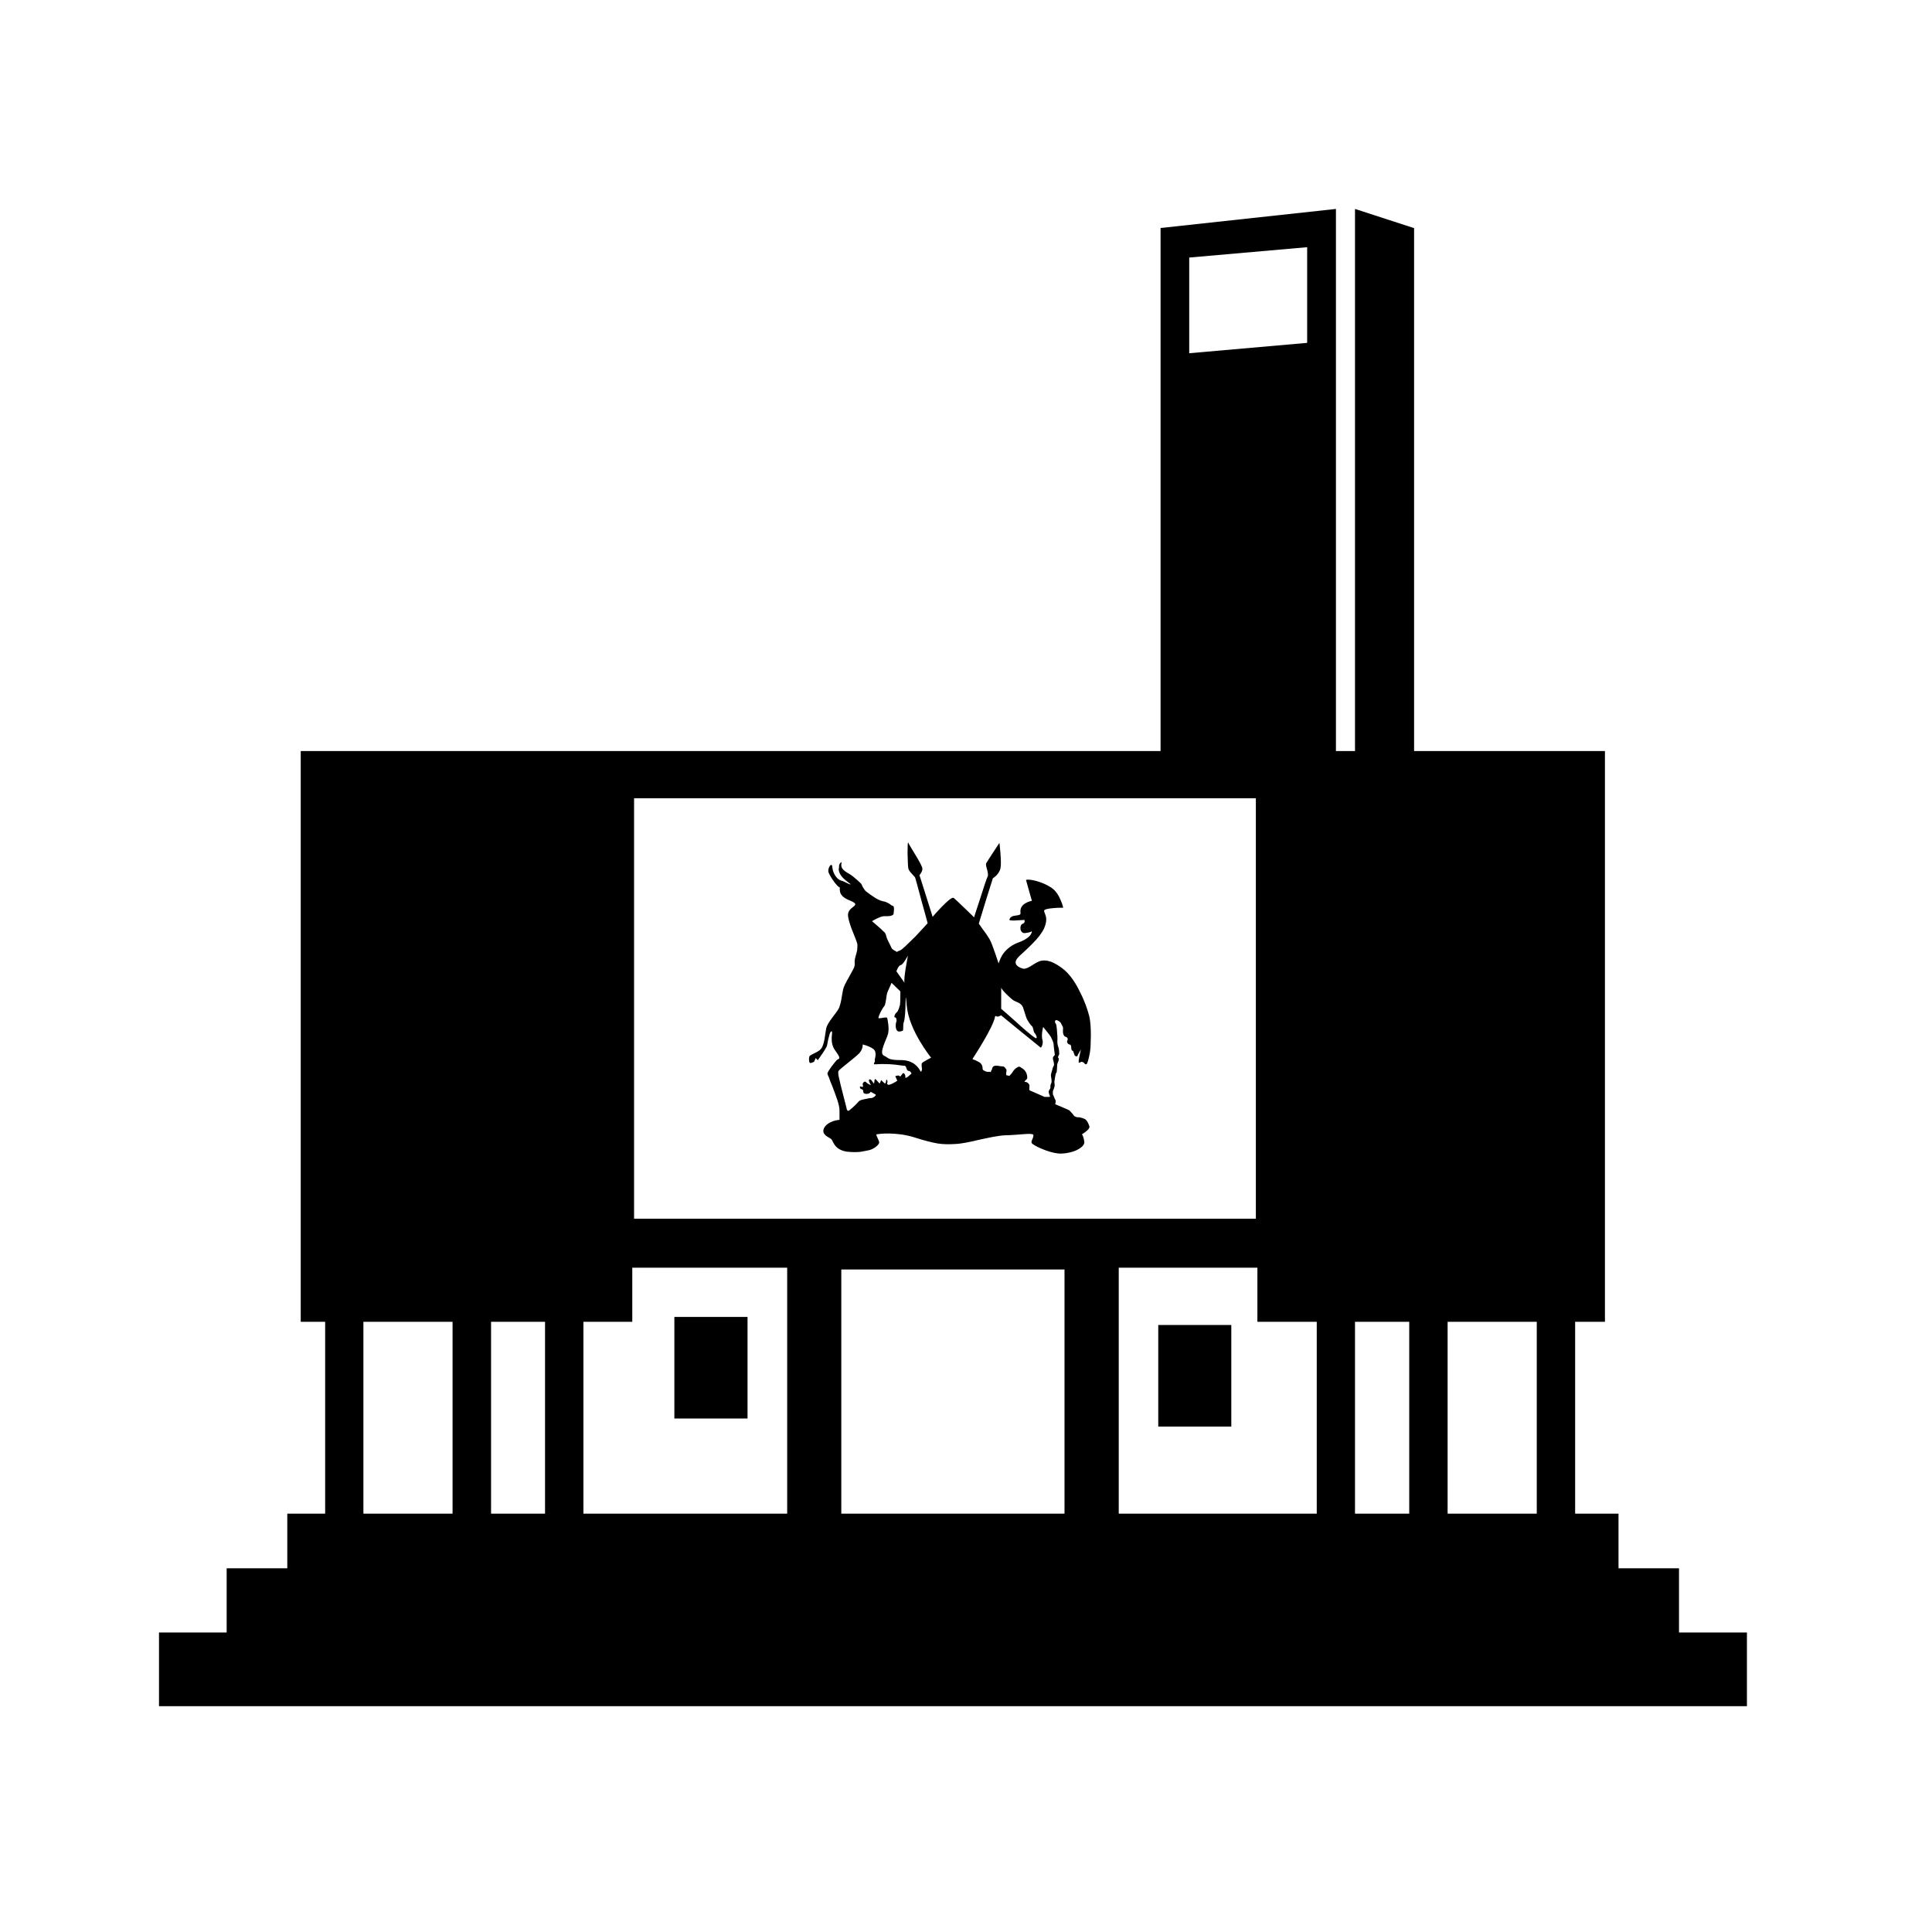 <?xml version="1.0" encoding="UTF-8" standalone="no"?>
<!-- Created with Inkscape (http://www.inkscape.org/) -->

<svg
   xmlns:dc="http://purl.org/dc/elements/1.1/"
   xmlns:cc="http://creativecommons.org/ns#"
   xmlns:rdf="http://www.w3.org/1999/02/22-rdf-syntax-ns#"
   xmlns:svg="http://www.w3.org/2000/svg"
   xmlns="http://www.w3.org/2000/svg"
   xmlns:sodipodi="http://sodipodi.sourceforge.net/DTD/sodipodi-0.dtd"
   xmlns:inkscape="http://www.inkscape.org/namespaces/inkscape"
   width="24"
   height="24"
   id="svg3173"
   version="1.1"
   inkscape:version="0.48.3.1 r9886"
   sodipodi:docname="basic_health.svg">
  <defs
     id="defs3175" />
  <sodipodi:namedview
     id="base"
     pagecolor="#ffffff"
     bordercolor="#666666"
     borderopacity="1.0"
     inkscape:pageopacity="0.0"
     inkscape:pageshadow="2"
     inkscape:zoom="11.197802"
     inkscape:cx="5.3729144"
     inkscape:cy="16"
     inkscape:current-layer="layer1"
     showgrid="true"
     inkscape:grid-bbox="true"
     inkscape:document-units="px"
     inkscape:window-width="1366"
     inkscape:window-height="721"
     inkscape:window-x="-3"
     inkscape:window-y="-3"
     inkscape:window-maximized="1" />
  <g
     id="layer1"
     inkscape:label="Layer 1"
     inkscape:groupmode="layer"
     transform="translate(0,-8)">
    <g
       transform="matrix(1.589,0,0,1.589,-720.049,-453.054)"
       id="g47"
       style="fill:#000000">
      <polygon
         points="465.799,302.414 466.272,302.414 466.272,302.916 466.803,302.916 466.803,303.492 454.389,303.492 454.389,302.916 454.918,302.916 454.918,302.414 455.392,302.414 455.392,301.987 455.392,301.987 465.799,301.987 "
         id="polygon49"
         style="fill:#000000" />
      <g
         id="g51"
         style="fill:#000000">
        <rect
           x="456.684"
           y="300.454"
           width="0.301"
           height="1.554"
           id="rect53"
           style="fill:#000000" />
        <rect
           x="457.407"
           y="300.454"
           width="0.3"
           height="1.554"
           id="rect55"
           style="fill:#000000" />
        <rect
           x="455.688"
           y="300.454"
           width="0.299"
           height="1.554"
           id="rect57"
           style="fill:#000000" />
      </g>
      <g
         id="g59"
         style="fill:#000000">
        <rect
           x="464.163"
           y="300.454"
           width="0.3"
           height="1.554"
           id="rect61"
           style="fill:#000000" />
        <rect
           x="463.44"
           y="300.454"
           width="0.299"
           height="1.554"
           id="rect63"
           style="fill:#000000" />
        <rect
           x="465.16"
           y="300.454"
           width="0.3"
           height="1.554"
           id="rect65"
           style="fill:#000000" />
      </g>
      <polygon
         points="464.201,291.937 464.201,296.2 463.739,296.2 463.739,291.787 "
         id="polygon67"
         style="fill:#000000" />
      <path
         d="m 463.59,296.2 h -1.371 v -4.264 l 1.371,-0.149 v 4.413 z m -0.225,-4.114 -0.922,0.081 v 0.748 l 0.922,-0.081 v -0.748 z"
         id="path69"
         inkscape:connector-curvature="0"
         style="fill:#000000" />
      <g
         id="g71"
         style="fill:#000000">
        <rect
           x="458.418"
           y="300.449"
           width="0.572"
           height="0.794"
           id="rect73"
           style="fill:#000000" />
        <rect
           x="462.201"
           y="300.512"
           width="0.571"
           height="0.794"
           id="rect75"
           style="fill:#000000" />
        <polygon
           points="461.892,302.008 461.892,299.688 459.3,299.688 459.3,302.008 459.723,302.008 459.723,300.078 461.468,300.078 461.468,302.008 "
           id="polygon77"
           style="fill:#000000" />
      </g>
      <path
         d="m 465.694,300.487 h -2.718 v -0.423 h -4.887 v 0.423 h -2.592 v -4.462 h 10.196 v 4.462 z m -2.73,-4.093 h -4.861 v 3.287 h 4.861 v -3.287 z"
         id="path79"
         inkscape:connector-curvature="0"
         style="fill:#000000" />
      <path
         d="m 461.252,297.042 c 0.039,0.011 0.083,0.03 0.116,0.053 0.034,0.024 0.057,0.063 0.07,0.096 0.015,0.032 0.02,0.059 0.02,0.059 0,0 -0.04,-10e-4 -0.078,0.003 -0.039,0.003 -0.077,0.01 -0.071,0.024 0.003,0.016 0.012,0.028 0.015,0.049 0.003,0.021 10e-4,0.046 -0.015,0.084 -0.018,0.039 -0.051,0.08 -0.089,0.118 -0.036,0.038 -0.077,0.073 -0.105,0.1 -0.028,0.027 -0.034,0.047 -0.026,0.063 0.008,0.016 0.026,0.026 0.047,0.033 0.021,0.008 0.041,-0.002 0.064,-0.015 0.023,-0.014 0.047,-0.031 0.073,-0.041 0.026,-0.009 0.059,-0.007 0.092,0.005 0.033,0.014 0.069,0.035 0.105,0.066 0.048,0.043 0.09,0.107 0.121,0.174 0.034,0.065 0.057,0.133 0.069,0.179 0.012,0.046 0.014,0.106 0.014,0.156 0,0.05 -0.003,0.09 -0.003,0.097 0,0.007 -0.004,0.04 -0.011,0.07 -0.007,0.03 -0.015,0.059 -0.022,0.059 -0.007,0 -0.011,-0.002 -0.013,-0.006 -0.002,-0.003 -0.005,-0.008 -0.014,-0.011 -0.009,-0.005 -0.015,-0.002 -0.018,0.001 -0.005,0.002 -0.008,0.005 -0.013,0.002 -0.004,-0.003 0.001,-0.036 0.009,-0.069 0.006,-0.032 0.015,-0.063 0.018,-0.062 0.003,0.003 -0.006,0.021 -0.017,0.04 -0.011,0.018 -0.021,0.036 -0.021,0.041 0,0.002 -0.005,0.003 -0.011,10e-4 -0.005,-10e-4 -0.012,-0.006 -0.012,-0.01 -10e-4,-0.006 -0.004,-0.013 -0.007,-0.02 -0.002,-0.006 -0.004,-0.011 -0.004,-0.011 0,0 0,0 -0.001,-10e-4 -10e-4,0 -0.002,-0.001 -0.006,-0.002 -0.004,-0.002 -0.006,-0.009 -0.007,-0.016 -0.001,-0.007 -0.001,-0.014 -0.001,-0.016 0,-0.003 -10e-4,-0.008 -0.004,-0.011 -0.003,-0.003 -0.007,-0.006 -0.011,-0.006 -0.005,0 -0.01,-0.004 -0.013,-0.01 -0.004,-0.005 -0.005,-0.012 -0.004,-0.015 0.002,-0.003 0.005,-0.009 0.005,-0.016 0,-0.006 -0.003,-0.013 -0.011,-0.016 -0.01,-0.002 -0.017,-0.008 -0.021,-0.017 -0.004,-0.009 -0.006,-0.021 -0.005,-0.035 10e-4,-0.016 10e-4,-0.022 -0.001,-0.028 -0.003,-0.006 -0.008,-0.014 -0.014,-0.027 -0.008,-0.015 -0.031,-0.028 -0.041,-0.025 -0.01,0.004 -0.006,0.023 -0.002,0.025 0.005,10e-4 0.009,0.026 0.011,0.056 0.003,0.029 0.005,0.063 0.003,0.083 0,0.02 0.003,0.031 0.005,0.039 0.002,0.008 0.004,0.01 0.004,0.01 0,0 0.002,0.011 0.004,0.021 10e-4,0.012 0.002,0.024 0.002,0.029 0,0.006 -0.005,0.011 -0.007,0.017 -0.003,0.007 -0.005,0.012 0,0.015 0.006,0.004 0.003,0.015 0,0.025 -0.004,0.012 -0.009,0.022 -0.009,0.026 0,0.005 -10e-4,0.021 -0.002,0.037 -10e-4,0.014 -0.002,0.028 -0.005,0.028 -0.003,0 -0.007,0.018 -0.01,0.036 -0.003,0.018 -0.006,0.038 -0.005,0.042 10e-4,0.004 0.002,0.009 0.002,0.016 0,0.005 0,0.009 0,0.009 l -0.006,0.021 -0.008,0.02 v 0.013 0.012 c 0,0 0.003,0.007 0.008,0.017 0.003,0.009 0.008,0.021 0.012,0.027 0.003,0.007 0.003,0.015 0.001,0.021 -0.001,0.007 -0.003,0.012 -0.003,0.012 0,0 0.022,0.009 0.048,0.02 0.024,0.01 0.051,0.022 0.057,0.025 0.007,0.003 0.013,0.01 0.018,0.016 0.007,0.007 0.013,0.014 0.018,0.021 0.005,0.008 0.011,0.013 0.017,0.015 0.006,0.004 0.013,0.005 0.02,0.005 0.007,0 0.015,0 0.023,0.003 0.008,10e-4 0.018,0.005 0.029,0.01 0.01,0.004 0.018,0.015 0.024,0.026 0.006,0.011 0.012,0.025 0.014,0.033 0.002,0.014 -0.013,0.028 -0.028,0.04 -0.016,0.013 -0.031,0.021 -0.031,0.021 0,0 0.003,0.002 0.007,0.011 0.003,0.008 0.008,0.022 0.012,0.048 0.003,0.026 -0.028,0.051 -0.069,0.069 -0.042,0.017 -0.096,0.026 -0.137,0.022 -0.043,-0.005 -0.092,-0.021 -0.133,-0.039 -0.04,-0.017 -0.07,-0.035 -0.073,-0.044 -0.004,-0.008 0.002,-0.021 0.008,-0.034 0.005,-0.013 0.009,-0.025 0.003,-0.031 -0.008,-0.006 -0.034,-0.006 -0.073,-0.003 -0.04,0.003 -0.092,0.008 -0.147,0.009 -0.056,0.003 -0.127,0.019 -0.197,0.034 -0.071,0.017 -0.14,0.032 -0.191,0.034 -0.051,0.003 -0.09,0.003 -0.137,-0.004 -0.046,-0.008 -0.099,-0.021 -0.177,-0.046 -0.078,-0.025 -0.149,-0.031 -0.203,-0.032 -0.053,-10e-4 -0.088,0.005 -0.096,0.006 -0.007,10e-4 -0.003,0.011 0.003,0.023 0.006,0.014 0.014,0.029 0.015,0.04 10e-4,0.01 -0.011,0.024 -0.027,0.036 -0.016,0.012 -0.037,0.023 -0.055,0.026 -0.017,0.003 -0.037,0.008 -0.063,0.012 -0.027,0.003 -0.061,0.004 -0.107,-0.001 -0.046,-0.007 -0.072,-0.025 -0.089,-0.044 -0.017,-0.021 -0.023,-0.04 -0.029,-0.049 -0.006,-0.01 -0.028,-0.018 -0.046,-0.032 -0.017,-0.015 -0.028,-0.032 -0.014,-0.061 0.015,-0.027 0.045,-0.044 0.071,-0.053 0.026,-0.008 0.049,-0.01 0.049,-0.01 0,0 0,0 0,-0.01 0,-0.009 0,-0.026 0,-0.064 0,-0.021 -0.007,-0.052 -0.019,-0.087 -0.011,-0.033 -0.025,-0.07 -0.038,-0.104 -0.01,-0.023 -0.019,-0.045 -0.024,-0.062 -0.008,-0.017 -0.012,-0.028 -0.013,-0.032 -0.003,-0.008 0.015,-0.034 0.033,-0.059 0.019,-0.025 0.038,-0.049 0.043,-0.052 0.005,-0.004 0.015,-0.004 0.016,-0.013 0.002,-0.008 -0.005,-0.023 -0.031,-0.058 -0.025,-0.034 -0.029,-0.071 -0.028,-0.1 10e-4,-0.027 0.007,-0.049 -0.001,-0.051 -0.008,-0.001 -0.016,0.02 -0.021,0.044 -0.007,0.023 -0.011,0.051 -0.013,0.06 0,0.009 -0.01,0.027 -0.02,0.043 -0.01,0.017 -0.02,0.03 -0.02,0.03 l -0.017,0.025 -0.017,0.024 -0.008,-0.008 -0.008,-0.009 -0.006,0.014 -0.007,0.015 c 0,0 -0.004,0.002 -0.009,0.004 -0.005,0.003 -0.013,0.005 -0.019,0.006 -0.007,10e-4 -0.01,-0.008 -0.011,-0.019 -10e-4,-0.011 0,-0.023 0.002,-0.031 0.002,-0.009 0.021,-0.017 0.043,-0.028 0.021,-0.01 0.046,-0.023 0.057,-0.046 0.01,-0.021 0.016,-0.046 0.02,-0.07 0.004,-0.024 0.007,-0.051 0.012,-0.076 0.005,-0.025 0.025,-0.055 0.047,-0.084 0.022,-0.029 0.043,-0.056 0.053,-0.076 0.008,-0.021 0.015,-0.046 0.019,-0.071 0.005,-0.026 0.008,-0.053 0.013,-0.073 0.004,-0.021 0.022,-0.056 0.041,-0.089 0.018,-0.034 0.037,-0.065 0.044,-0.082 0.007,-0.017 0.006,-0.025 0.006,-0.036 -10e-4,-0.009 -0.002,-0.021 0.005,-0.047 0.007,-0.023 0.011,-0.04 0.014,-0.054 0.001,-0.014 0.002,-0.026 0.002,-0.042 0,-0.015 -0.016,-0.05 -0.032,-0.092 -0.017,-0.041 -0.035,-0.089 -0.041,-0.131 -0.006,-0.042 0.025,-0.062 0.043,-0.076 0.019,-0.016 0.025,-0.025 -0.03,-0.048 -0.057,-0.022 -0.072,-0.049 -0.076,-0.069 -0.005,-0.021 0.002,-0.035 -0.005,-0.035 -0.007,0 -0.024,-0.019 -0.042,-0.043 -0.017,-0.023 -0.034,-0.052 -0.041,-0.068 -0.008,-0.018 -10e-4,-0.041 0.008,-0.054 0.008,-0.012 0.019,-0.015 0.02,0.01 0.002,0.024 0.012,0.049 0.024,0.067 0.012,0.018 0.029,0.033 0.046,0.037 0.017,0.004 0.046,0.021 0.062,0.027 0.016,0.006 0.019,0.006 -0.02,-0.023 -0.039,-0.03 -0.054,-0.056 -0.059,-0.074 -0.006,-0.019 -0.001,-0.029 -0.001,-0.032 0,-0.003 0,-0.012 0.002,-0.021 0.002,-0.008 0.007,-0.016 0.016,-0.02 0.008,-0.004 0.008,-0.008 0.007,-0.006 -0.003,10e-4 -0.007,0.01 -0.007,0.028 0,0.02 0.011,0.033 0.026,0.045 0.015,0.012 0.033,0.021 0.047,0.03 0.014,0.009 0.034,0.026 0.052,0.042 0.018,0.016 0.031,0.029 0.031,0.029 0,0 0.005,0.01 0.011,0.023 0.007,0.012 0.015,0.026 0.024,0.034 0.01,0.007 0.032,0.026 0.058,0.042 0.025,0.018 0.053,0.032 0.075,0.037 0.021,0.003 0.039,0.012 0.052,0.02 0.013,0.009 0.022,0.017 0.028,0.017 0.006,0 0.008,0.013 0.008,0.026 -10e-4,0.015 -0.002,0.03 -0.004,0.038 -0.002,0.007 -0.013,0.011 -0.025,0.014 -0.015,0.002 -0.031,0.003 -0.046,0.002 -0.016,-10e-4 -0.039,0.009 -0.06,0.019 -0.021,0.01 -0.037,0.02 -0.037,0.02 0,0 0.017,0.015 0.035,0.03 0.019,0.017 0.038,0.034 0.044,0.039 0.005,0.007 0.011,0.01 0.017,0.016 0.006,0.007 0.012,0.015 0.015,0.03 0.003,0.015 0.012,0.034 0.021,0.052 0.009,0.018 0.017,0.032 0.02,0.041 0.002,0.008 0.015,0.017 0.027,0.023 0.012,0.008 0.023,0.013 0.023,0.013 0,0 -0.005,0 -0.006,-0.003 0,-0.002 0.004,-0.006 0.021,-0.011 0.017,-0.005 0.071,-0.06 0.122,-0.11 0.05,-0.053 0.096,-0.104 0.096,-0.104 0,0 -0.023,-0.087 -0.048,-0.175 -0.023,-0.089 -0.048,-0.178 -0.05,-0.183 -0.002,-0.004 -0.015,-0.016 -0.026,-0.029 -0.013,-0.014 -0.025,-0.029 -0.027,-0.042 -0.003,-0.013 -0.005,-0.069 -0.006,-0.119 0,-0.049 0.001,-0.093 0.006,-0.081 0.004,0.011 0.031,0.054 0.058,0.099 0.027,0.045 0.052,0.089 0.052,0.104 0,0.014 -0.006,0.026 -0.012,0.035 -0.005,0.009 -0.011,0.015 -0.011,0.015 l 0.052,0.164 0.051,0.162 c 0,0 0.035,-0.041 0.073,-0.08 0.038,-0.039 0.079,-0.076 0.091,-0.068 0.013,0.01 0.053,0.048 0.089,0.083 0.038,0.036 0.071,0.069 0.071,0.069 0,0 0.023,-0.074 0.049,-0.151 0.024,-0.076 0.05,-0.156 0.057,-0.168 0.006,-0.012 10e-4,-0.033 -0.004,-0.054 -0.006,-0.02 -0.012,-0.041 -0.007,-0.05 0.004,-0.008 0.03,-0.048 0.055,-0.086 0.025,-0.038 0.048,-0.073 0.048,-0.073 0,0 0.005,0.035 0.008,0.078 0.003,0.042 0.006,0.09 0.001,0.117 -0.004,0.025 -0.02,0.046 -0.033,0.06 -0.015,0.014 -0.027,0.021 -0.027,0.021 l -0.056,0.178 -0.054,0.177 c 0,0 0.013,0.019 0.03,0.043 0.018,0.023 0.039,0.053 0.053,0.077 0.014,0.023 0.031,0.072 0.046,0.115 0.015,0.042 0.025,0.078 0.026,0.075 0.003,-0.005 0.009,-0.032 0.029,-0.065 0.021,-0.032 0.058,-0.071 0.119,-0.095 0.063,-0.022 0.09,-0.046 0.102,-0.063 0.012,-0.017 0.009,-0.028 0.009,-0.028 0,0 -10e-4,0.003 -0.009,0.006 -0.006,0.003 -0.02,0.006 -0.042,0.009 -0.022,0.003 -0.034,-0.013 -0.037,-0.03 -0.003,-0.017 0.002,-0.036 0.015,-0.042 0.015,-0.005 0.017,-0.013 0.017,-0.02 0,-0.007 -0.002,-0.011 10e-4,-0.012 0.014,0 -0.017,0.003 -0.051,0.004 -0.033,0.003 -0.069,0.003 -0.069,-0.004 0.006,-0.025 0.028,-0.03 0.05,-0.033 0.021,-0.003 0.04,-0.004 0.037,-0.021 -0.006,-0.04 0.017,-0.063 0.04,-0.076 0.023,-0.014 0.049,-0.018 0.049,-0.018 l -0.023,-0.081 -0.023,-0.082 c 0.011,-0.006 0.046,-0.002 0.085,0.009 z m -1.362,1.277 c 0,0 0.005,0.035 -0.028,0.07 -0.033,0.034 -0.149,0.12 -0.16,0.136 -0.011,0.016 0.011,0.083 0.016,0.111 0.006,0.028 0.043,0.164 0.046,0.18 10e-4,0.016 0.008,0.021 0.014,0.022 0.005,0.002 0.066,-0.054 0.077,-0.069 0.01,-0.016 0.045,-0.022 0.059,-0.024 0.014,-0.002 0.026,-0.007 0.042,-0.007 0.016,0 0.044,-0.022 0.035,-0.028 -0.009,-0.006 -0.039,-0.021 -0.039,-0.021 0,0 -0.002,0.012 -0.022,0.015 -0.021,0.005 -0.033,-0.006 -0.033,-0.006 l -0.005,-0.024 -0.021,-0.011 c 0,0 -0.01,-0.023 0.009,-0.014 0.02,0.008 0.011,-0.011 0.01,-0.019 -0.002,-0.006 0.014,-0.031 0.027,-0.016 0.013,0.015 0.038,0.023 0.038,0.023 0,0 -0.026,-0.04 -0.012,-0.045 0.014,-0.006 0.027,0.027 0.034,0.031 0.008,0.003 0,-0.046 0.017,-0.03 0.016,0.017 0.022,0.025 0.027,0.03 0.006,0.005 0.012,-0.031 0.016,-0.025 0.004,0.008 0.007,0.008 0.023,0.023 0.016,0.016 0.011,-0.046 0.021,-0.023 0.01,0.023 -0.009,0.021 0.005,0.034 0.014,0.012 0.075,-0.03 0.075,-0.03 l -0.016,-0.035 c 0,0 0.028,-0.012 0.035,0 0.007,0.013 0.022,-0.037 0.035,-0.021 0.012,0.017 0.007,0.017 0.009,0.031 0.001,0.015 0.048,-0.031 0.048,-0.031 0,0 -0.007,-0.02 -0.022,-0.02 -0.015,0 -0.02,-0.029 -0.02,-0.029 0,0 -0.006,-0.014 -0.017,-0.012 -0.011,0.002 -0.09,-0.02 -0.228,-0.011 -0.018,0.001 0.006,-0.021 0,-0.03 -0.005,-0.008 0.024,-0.063 -0.013,-0.091 -0.036,-0.025 -0.082,-0.034 -0.082,-0.034 z m 0.226,-0.482 c 0,0 -0.021,0.049 -0.031,0.07 -0.011,0.023 -0.012,0.097 -0.027,0.114 -0.017,0.018 -0.048,0.082 -0.044,0.091 0.003,0.009 0.064,-0.013 0.068,0 0.003,0.012 0.018,0.085 0.006,0.125 -0.01,0.041 -0.074,0.15 -0.032,0.169 0.041,0.02 0.03,0.035 0.134,0.035 0.103,0 0.14,0.065 0.15,0.084 0.01,0.02 0.014,-0.014 0.014,-0.014 0,0 -0.007,-0.039 0,-0.047 0.008,-0.009 0.071,-0.042 0.071,-0.042 0,0 -0.172,-0.211 -0.19,-0.403 -0.017,-0.191 0,0.071 -0.025,0.131 -0.005,0.011 0,0.06 -0.007,0.062 -0.007,0.002 -0.022,0.008 -0.034,0.005 -0.028,-0.01 -0.021,-0.064 -0.016,-0.075 0.006,-0.011 0,-0.036 -0.01,-0.035 -0.011,0.002 -0.002,-0.027 0.012,-0.038 0.015,-0.011 0.023,-0.047 0.027,-0.061 0.003,-0.015 0.003,-0.104 0.003,-0.104 l -0.069,-0.067 z m 0.072,-0.139 c -0.02,0.004 -0.034,0.049 -0.034,0.049 0,0 0.077,0.109 0.064,0.09 -0.012,-0.021 0.026,-0.213 0.026,-0.213 0,0 -0.037,0.071 -0.056,0.074 z m 0.785,0.176 v 0.166 c 0,0 0.096,0.083 0.116,0.102 0.021,0.02 0.142,0.128 0.156,0.128 0.014,0 -0.002,-0.033 -0.011,-0.041 -0.009,-0.007 -0.009,-0.045 -0.021,-0.054 -0.013,-0.009 -0.037,-0.049 -0.043,-0.064 -0.005,-0.016 -0.021,-0.067 -0.027,-0.084 -0.017,-0.036 -0.052,-0.039 -0.074,-0.053 -0.032,-0.022 -0.096,-0.087 -0.096,-0.1 z m 0.324,0.416 c 0.005,0.015 -0.008,0.06 -0.017,0.052 -0.009,-0.006 -0.308,-0.251 -0.308,-0.251 -0.042,0.026 -0.043,-0.009 -0.047,0.011 -0.015,0.086 -0.177,0.331 -0.177,0.331 0,0 0.045,0.016 0.063,0.032 0.017,0.016 0.017,0.037 0.017,0.047 0,0.008 0.021,0.017 0.032,0.02 0.013,0.002 0.021,0 0.021,0 0,0 0.014,0.006 0.012,0 -0.002,-0.006 0.008,-0.017 0.008,-0.017 0,0 -0.001,-0.024 0.021,-0.029 0.023,-0.005 0.04,0.005 0.06,0.004 0.02,-0.002 0.033,0.029 0.033,0.029 0,0 -0.007,0.041 0,0.041 0.007,0 0.022,0.005 0.022,0.005 0,0 0.009,-0.011 0.018,-0.02 0.009,-0.01 0.013,-0.026 0.037,-0.043 0.023,-0.015 0.023,-0.012 0.052,0.008 0.027,0.019 0.033,0.052 0.033,0.069 0,0.017 -0.033,0.029 -0.018,0.032 0.017,0.001 0.037,0.015 0.035,0.034 -0.002,0.019 0,0.032 0,0.032 l 0.119,0.052 c 0,0 0.013,0 0.032,0 0.019,0 0.004,-0.011 0,-0.034 -0.004,-0.021 0.015,-0.025 0.013,-0.043 -10e-4,-0.018 0.002,-0.018 0.007,-0.032 0.006,-0.017 -0.002,-0.041 -0.003,-0.056 -0.002,-0.014 0.009,-0.036 0.013,-0.058 0.006,-0.023 0.018,-0.017 0.006,-0.059 -0.013,-0.042 0.012,-0.033 0.011,-0.05 -0.002,-0.019 -0.009,-0.064 -0.009,-0.079 0,-0.014 -0.016,-0.047 -0.022,-0.059 -0.007,-0.013 -0.06,-0.077 -0.06,-0.077 0,0 -0.018,0.064 -0.004,0.108 z"
         id="path81"
         inkscape:connector-curvature="0"
         style="fill:#000000" />
    </g>
  </g>
</svg>

